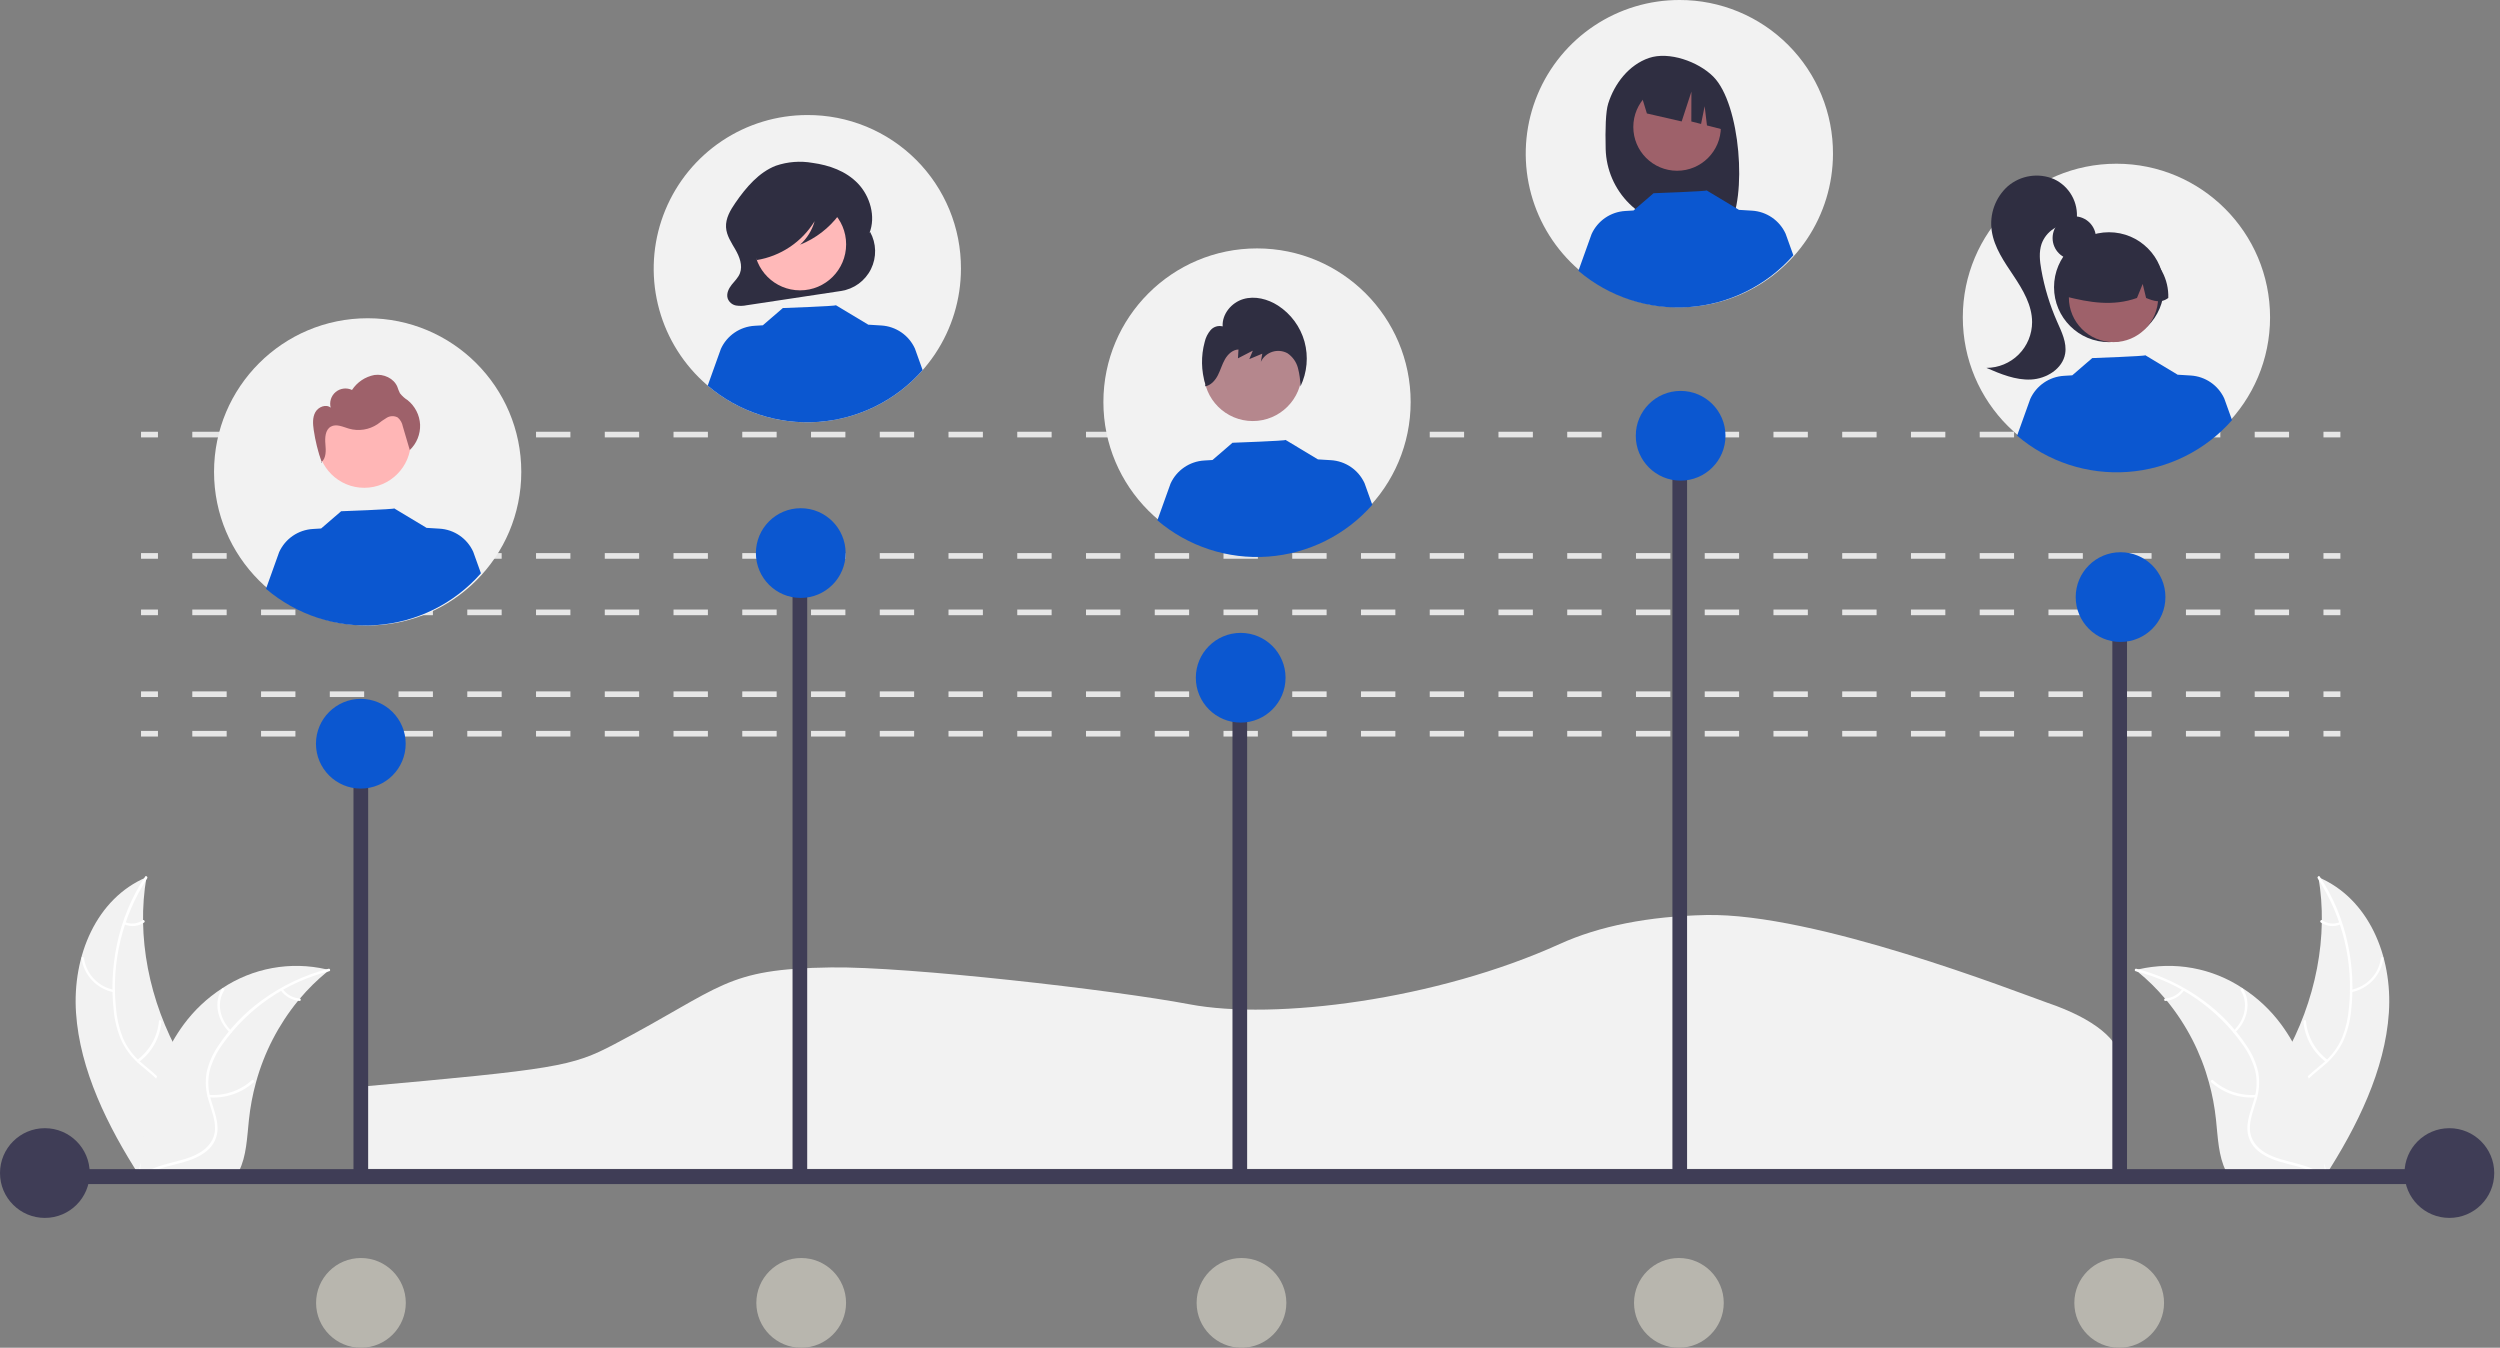 <svg width="243" height="131" viewBox="0 0 243 131" fill="none" xmlns="http://www.w3.org/2000/svg">
<rect x="0" y="0" width="243" height="131" fill="#808080" stroke="none"/>
<g clip-path="url(#clip0_273_2994)">
<path d="M34.988 113.618H206.163V103.299C206.163 101.144 203.565 99.023 199.037 97.479L198.991 97.463C195.934 96.385 176.389 88.709 165.818 88.941C160.234 89.063 155.453 90.01 151.608 91.754C139.641 97.187 123.921 99.193 115.616 97.617C108.297 96.227 88.203 93.929 80.779 94.033C70.381 94.176 70.35 95.913 59.677 101.519C55.6 103.659 54.076 103.927 34.988 105.634V113.618Z" fill="#F2F2F2"/>
<path d="M7.39 98.451C7.017 92.915 9.367 87.323 14.237 85.268C13.253 90.971 14.466 97.31 17.593 102.804C18.811 104.945 20.376 107.23 20.043 109.466C19.836 110.857 18.889 111.962 17.732 112.681C16.576 113.4 15.213 113.784 13.866 114.161L13.634 114.405C10.434 109.45 7.763 103.987 7.39 98.451Z" fill="#F2F2F2"/>
<path d="M14.309 85.369C11.894 89.087 10.821 93.519 11.268 97.93C11.342 98.937 11.567 99.928 11.937 100.868C12.342 101.81 12.962 102.644 13.748 103.301C14.476 103.935 15.283 104.509 15.865 105.287C16.153 105.667 16.361 106.1 16.477 106.562C16.593 107.024 16.615 107.504 16.541 107.974C16.372 109.089 15.794 110.02 15.195 110.906C14.53 111.889 13.822 112.899 13.701 114.164C13.686 114.318 13.441 114.252 13.456 114.099C13.666 111.897 15.523 110.558 16.147 108.553C16.317 108.068 16.375 107.552 16.316 107.042C16.258 106.532 16.085 106.041 15.81 105.608C15.268 104.785 14.435 104.192 13.694 103.556C12.918 102.922 12.286 102.129 11.842 101.23C11.428 100.306 11.165 99.321 11.064 98.313C10.812 96.139 10.915 93.939 11.369 91.798C11.855 89.442 12.786 87.2 14.114 85.194C14.195 85.072 14.39 85.247 14.309 85.369Z" fill="white"/>
<path d="M11.052 96.447C10.251 96.29 9.519 95.888 8.957 95.295C8.396 94.703 8.033 93.95 7.919 93.142C7.901 92.984 8.146 92.984 8.164 93.141C8.268 93.894 8.606 94.595 9.13 95.146C9.654 95.697 10.337 96.069 11.084 96.211C11.1 96.213 11.115 96.218 11.129 96.226C11.142 96.234 11.154 96.244 11.164 96.257C11.174 96.269 11.181 96.283 11.185 96.299C11.189 96.314 11.19 96.33 11.188 96.345C11.186 96.361 11.181 96.376 11.172 96.39C11.165 96.403 11.154 96.415 11.141 96.425C11.129 96.434 11.114 96.441 11.099 96.445C11.084 96.449 11.068 96.449 11.052 96.447Z" fill="white"/>
<path d="M13.344 103.022C13.942 102.576 14.438 102.009 14.801 101.358C15.164 100.707 15.385 99.986 15.449 99.244C15.464 99.091 15.71 99.156 15.694 99.309C15.626 100.081 15.395 100.831 15.015 101.507C14.636 102.184 14.118 102.773 13.495 103.235C13.376 103.322 13.225 103.109 13.344 103.022Z" fill="white"/>
<path d="M12.143 89.623C12.422 89.743 12.727 89.79 13.03 89.758C13.332 89.727 13.622 89.62 13.871 89.445C13.989 89.356 14.139 89.57 14.022 89.658C13.746 89.849 13.426 89.968 13.092 90.003C12.758 90.038 12.421 89.989 12.111 89.859C12.079 89.849 12.051 89.829 12.031 89.802C12.012 89.775 12.002 89.742 12.004 89.708C12.006 89.693 12.012 89.678 12.021 89.665C12.029 89.652 12.04 89.641 12.053 89.633C12.067 89.625 12.081 89.62 12.097 89.618C12.112 89.616 12.128 89.618 12.143 89.623Z" fill="white"/>
<path d="M32.005 94.287C31.934 94.345 31.862 94.403 31.791 94.462C30.833 95.243 29.951 96.112 29.155 97.057C29.093 97.129 29.03 97.203 28.97 97.277C27.067 99.606 25.673 102.31 24.88 105.212C24.555 106.395 24.327 107.603 24.198 108.824C24.016 110.526 23.96 112.404 23.229 113.826C23.155 113.975 23.07 114.119 22.976 114.256L13.996 114.711C13.974 114.702 13.952 114.695 13.93 114.686L13.574 114.72C13.576 114.656 13.58 114.589 13.582 114.524C13.583 114.487 13.586 114.449 13.588 114.411C13.589 114.386 13.59 114.361 13.59 114.338C13.591 114.33 13.591 114.322 13.592 114.315C13.592 114.292 13.594 114.272 13.594 114.251C13.614 113.877 13.635 113.503 13.661 113.129C13.66 113.127 13.66 113.127 13.662 113.125C13.816 110.313 14.327 107.532 15.181 104.848C15.208 104.77 15.234 104.689 15.264 104.611C15.663 103.448 16.167 102.324 16.771 101.253C17.101 100.673 17.464 100.113 17.859 99.575C18.881 98.191 20.145 97.002 21.59 96.067C23.064 95.085 24.724 94.414 26.468 94.096C28.211 93.778 30.001 93.819 31.727 94.218C31.821 94.24 31.912 94.263 32.005 94.287Z" fill="#F2F2F2"/>
<path d="M32.007 94.403C27.798 95.461 24.108 97.992 21.605 101.537C21.055 102.292 20.644 103.139 20.391 104.037C20.17 104.972 20.206 105.948 20.495 106.864C20.748 107.754 21.108 108.649 21.145 109.555C21.166 109.998 21.081 110.44 20.897 110.844C20.714 111.248 20.438 111.603 20.091 111.88C19.257 112.573 18.175 112.89 17.102 113.162C15.91 113.463 14.664 113.757 13.78 114.588C13.673 114.689 13.496 114.495 13.604 114.394C15.142 112.949 17.604 113.111 19.388 112.055C20.22 111.563 20.87 110.796 20.9 109.751C20.926 108.837 20.555 107.913 20.291 107.013C19.997 106.119 19.926 105.167 20.084 104.239C20.287 103.326 20.662 102.46 21.189 101.688C22.332 99.954 23.779 98.441 25.461 97.222C27.408 95.8 29.607 94.761 31.942 94.16C32.089 94.122 32.153 94.365 32.007 94.403Z" fill="white"/>
<path d="M22.323 100.349C21.076 99.17 20.763 97.352 21.587 96.105C21.668 95.982 21.884 96.129 21.803 96.252C21.032 97.421 21.33 99.097 22.496 100.2C22.619 100.316 22.445 100.465 22.323 100.349Z" fill="white"/>
<path d="M20.309 106.42C21.066 106.478 21.827 106.381 22.546 106.135C23.265 105.889 23.926 105.5 24.489 104.991C24.597 104.891 24.773 105.085 24.666 105.185C24.078 105.713 23.389 106.117 22.64 106.371C21.892 106.625 21.1 106.724 20.312 106.663C20.153 106.654 20.151 106.411 20.309 106.42Z" fill="white"/>
<path d="M27.478 96.135C27.667 96.398 27.911 96.616 28.194 96.774C28.477 96.932 28.791 97.025 29.114 97.048C29.272 97.055 29.274 97.298 29.116 97.291C28.76 97.264 28.413 97.16 28.1 96.987C27.787 96.813 27.516 96.573 27.305 96.284C27.283 96.261 27.27 96.231 27.27 96.199C27.269 96.167 27.281 96.136 27.303 96.112C27.33 96.093 27.363 96.085 27.395 96.089C27.427 96.093 27.457 96.109 27.478 96.135Z" fill="white"/>
<path d="M232.198 98.451C232.571 92.915 230.221 87.323 225.351 85.268C226.335 90.971 225.123 97.31 221.995 102.804C220.777 104.945 219.213 107.23 219.545 109.466C219.753 110.857 220.699 111.962 221.856 112.681C223.013 113.4 224.376 113.784 225.722 114.161L225.954 114.405C229.154 109.45 231.826 103.987 232.198 98.451Z" fill="#F2F2F2"/>
<path d="M225.279 85.369C227.694 89.087 228.767 93.519 228.32 97.93C228.246 98.937 228.021 99.928 227.651 100.868C227.246 101.81 226.626 102.644 225.84 103.301C225.112 103.935 224.305 104.509 223.723 105.287C223.435 105.667 223.227 106.1 223.111 106.562C222.995 107.024 222.973 107.504 223.047 107.974C223.217 109.089 223.793 110.02 224.393 110.906C225.058 111.889 225.766 112.899 225.887 114.164C225.902 114.318 226.147 114.252 226.132 114.099C225.922 111.897 224.065 110.558 223.441 108.553C223.271 108.068 223.213 107.552 223.272 107.042C223.33 106.532 223.503 106.041 223.778 105.608C224.321 104.785 225.152 104.192 225.894 103.556C226.67 102.922 227.302 102.129 227.746 101.23C228.161 100.306 228.423 99.321 228.524 98.313C228.776 96.139 228.673 93.939 228.219 91.798C227.733 89.442 226.802 87.2 225.474 85.194C225.393 85.072 225.198 85.247 225.279 85.369Z" fill="white"/>
<path d="M228.539 96.447C229.34 96.29 230.072 95.888 230.634 95.295C231.196 94.703 231.558 93.95 231.672 93.142C231.69 92.984 231.445 92.984 231.428 93.141C231.323 93.894 230.985 94.595 230.461 95.146C229.937 95.697 229.254 96.069 228.507 96.211C228.492 96.213 228.476 96.218 228.463 96.226C228.449 96.234 228.437 96.244 228.427 96.257C228.418 96.269 228.411 96.283 228.406 96.299C228.402 96.314 228.401 96.33 228.403 96.345C228.406 96.361 228.411 96.376 228.419 96.39C228.427 96.403 228.437 96.415 228.45 96.425C228.463 96.434 228.477 96.441 228.492 96.445C228.507 96.449 228.523 96.449 228.539 96.447Z" fill="white"/>
<path d="M226.246 103.022C225.648 102.576 225.151 102.009 224.788 101.358C224.425 100.707 224.205 99.986 224.14 99.244C224.125 99.091 223.88 99.156 223.895 99.309C223.964 100.081 224.195 100.831 224.574 101.507C224.953 102.184 225.471 102.773 226.095 103.235C226.214 103.322 226.364 103.109 226.246 103.022Z" fill="white"/>
<path d="M227.449 89.623C227.17 89.743 226.864 89.79 226.562 89.758C226.259 89.727 225.97 89.62 225.721 89.445C225.603 89.356 225.453 89.57 225.57 89.658C225.846 89.849 226.166 89.968 226.5 90.003C226.834 90.038 227.171 89.989 227.481 89.859C227.513 89.849 227.541 89.829 227.56 89.802C227.58 89.775 227.589 89.742 227.588 89.708C227.585 89.693 227.58 89.678 227.571 89.665C227.563 89.652 227.551 89.641 227.538 89.633C227.525 89.625 227.51 89.62 227.495 89.618C227.479 89.616 227.464 89.618 227.449 89.623Z" fill="white"/>
<path d="M207.586 94.287C207.658 94.345 207.729 94.403 207.801 94.462C208.758 95.243 209.64 96.112 210.436 97.057C210.499 97.129 210.561 97.203 210.621 97.277C212.525 99.606 213.918 102.31 214.711 105.212C215.037 106.395 215.265 107.603 215.394 108.824C215.575 110.526 215.631 112.404 216.363 113.826C216.437 113.975 216.521 114.119 216.616 114.256L225.595 114.711C225.617 114.702 225.639 114.695 225.662 114.686L226.017 114.72C226.015 114.656 226.011 114.589 226.009 114.524C226.008 114.487 226.005 114.449 226.004 114.411C226.003 114.386 226.001 114.361 226.001 114.338C226.001 114.33 226 114.322 226 114.315C226 114.293 225.998 114.272 225.997 114.251C225.978 113.877 225.956 113.503 225.931 113.129C225.931 113.127 225.931 113.127 225.929 113.125C225.775 110.313 225.265 107.532 224.41 104.848C224.384 104.77 224.358 104.689 224.327 104.611C223.928 103.448 223.424 102.324 222.82 101.253C222.49 100.673 222.127 100.113 221.732 99.576C220.711 98.191 219.447 97.002 218.002 96.067C216.527 95.085 214.867 94.414 213.124 94.096C211.38 93.778 209.591 93.819 207.864 94.218C207.771 94.24 207.679 94.263 207.586 94.287Z" fill="#F2F2F2"/>
<path d="M207.582 94.403C211.791 95.461 215.482 97.992 217.985 101.537C218.535 102.292 218.946 103.139 219.199 104.037C219.42 104.972 219.384 105.948 219.095 106.864C218.841 107.754 218.481 108.649 218.444 109.555C218.424 109.998 218.509 110.44 218.692 110.844C218.876 111.248 219.152 111.603 219.498 111.88C220.333 112.573 221.414 112.89 222.488 113.162C223.68 113.463 224.925 113.757 225.81 114.588C225.917 114.689 226.093 114.495 225.986 114.394C224.448 112.949 221.985 113.111 220.202 112.055C219.37 111.563 218.72 110.796 218.69 109.751C218.664 108.837 219.035 107.913 219.299 107.013C219.593 106.119 219.664 105.167 219.505 104.239C219.303 103.326 218.928 102.46 218.401 101.688C217.258 99.954 215.81 98.441 214.129 97.222C212.182 95.8 209.983 94.761 207.648 94.16C207.501 94.122 207.436 94.365 207.582 94.403Z" fill="white"/>
<path d="M217.266 100.349C218.513 99.17 218.826 97.352 218.002 96.105C217.921 95.982 217.705 96.129 217.786 96.252C218.557 97.421 218.259 99.097 217.093 100.2C216.97 100.316 217.144 100.465 217.266 100.349Z" fill="white"/>
<path d="M219.281 106.42C218.524 106.478 217.763 106.381 217.044 106.135C216.325 105.889 215.664 105.5 215.101 104.991C214.993 104.891 214.817 105.085 214.924 105.185C215.512 105.713 216.201 106.117 216.949 106.371C217.698 106.625 218.49 106.724 219.278 106.663C219.437 106.654 219.439 106.411 219.281 106.42Z" fill="white"/>
<path d="M212.111 96.135C211.922 96.398 211.678 96.616 211.395 96.774C211.112 96.932 210.798 97.025 210.475 97.048C210.317 97.055 210.315 97.298 210.473 97.291C210.83 97.264 211.176 97.16 211.489 96.987C211.802 96.813 212.073 96.573 212.284 96.284C212.307 96.261 212.319 96.231 212.32 96.199C212.32 96.167 212.308 96.136 212.286 96.112C212.259 96.093 212.227 96.085 212.194 96.089C212.162 96.093 212.132 96.109 212.111 96.135Z" fill="white"/>
<path d="M15.353 71.043H13.707V71.592H15.353V71.043Z" fill="#E6E6E6"/>
<path d="M222.497 71.592H219.156V71.043H222.497V71.592ZM215.815 71.592H212.474V71.043H215.815V71.592ZM209.133 71.592H205.792V71.043H209.133V71.592ZM202.451 71.592H199.11V71.043H202.451V71.592ZM195.768 71.592H192.428V71.043H195.768V71.592ZM189.086 71.592H185.745V71.043H189.086V71.592ZM182.404 71.592H179.063V71.043H182.404V71.592ZM175.722 71.592H172.381V71.043H175.722L175.722 71.592ZM169.04 71.592H165.699V71.043H169.04V71.592ZM162.358 71.592H159.017V71.043H162.358V71.592ZM155.676 71.592H152.335V71.043H155.676V71.592ZM148.994 71.592H145.652V71.043H148.994V71.592ZM142.311 71.592H138.97V71.043H142.311V71.592ZM135.629 71.592H132.288V71.043H135.629V71.592ZM128.947 71.592H125.606V71.043H128.947V71.592ZM122.265 71.592H118.924V71.043H122.265V71.592ZM115.583 71.592H112.242V71.043H115.583V71.592ZM108.901 71.592H105.559V71.043H108.901V71.592ZM102.218 71.592H98.877V71.043H102.218V71.592ZM95.536 71.592H92.195V71.043H95.536V71.592ZM88.854 71.592H85.513V71.043H88.854V71.592ZM82.172 71.592H78.831V71.043H82.172V71.592ZM75.49 71.592H72.149V71.043H75.49V71.592ZM68.808 71.592H65.466V71.043H68.808L68.808 71.592ZM62.125 71.592H58.784V71.043H62.125V71.592ZM55.443 71.592H52.102V71.043H55.443V71.592ZM48.761 71.592H45.42V71.043H48.761V71.592ZM42.079 71.592H38.738V71.043H42.079V71.592ZM35.397 71.592H32.056V71.043H35.397V71.592ZM28.715 71.592H25.374V71.043H28.715V71.592ZM22.032 71.592H18.691V71.043H22.032V71.592Z" fill="#E6E6E6"/>
<path d="M227.486 71.043H225.84V71.592H227.486V71.043Z" fill="#E6E6E6"/>
<path d="M15.353 67.203H13.707V67.752H15.353V67.203Z" fill="#E6E6E6"/>
<path d="M222.497 67.752H219.156V67.203H222.497V67.752ZM215.815 67.752H212.474V67.203H215.815V67.752ZM209.133 67.752H205.792V67.203H209.133V67.752ZM202.451 67.752H199.11V67.203H202.451V67.752ZM195.768 67.752H192.428V67.203H195.768V67.752ZM189.086 67.752H185.745V67.203H189.086V67.752ZM182.404 67.752H179.063V67.203H182.404V67.752ZM175.722 67.752H172.381V67.203H175.722L175.722 67.752ZM169.04 67.752H165.699V67.203H169.04V67.752ZM162.358 67.752H159.017V67.203H162.358V67.752ZM155.676 67.752H152.335V67.203H155.676V67.752ZM148.994 67.752H145.652V67.203H148.994V67.752ZM142.311 67.752H138.97V67.203H142.311V67.752ZM135.629 67.752H132.288V67.203H135.629V67.752ZM128.947 67.752H125.606V67.203H128.947V67.752ZM122.265 67.752H118.924V67.203H122.265V67.752ZM115.583 67.752H112.242V67.203H115.583V67.752ZM108.901 67.752H105.559V67.203H108.901V67.752ZM102.218 67.752H98.877V67.203H102.218V67.752ZM95.536 67.752H92.195V67.203H95.536V67.752ZM88.854 67.752H85.513V67.203H88.854V67.752ZM82.172 67.752H78.831V67.203H82.172V67.752ZM75.49 67.752H72.149V67.203H75.49V67.752ZM68.808 67.752H65.466V67.203H68.808L68.808 67.752ZM62.125 67.752H58.784V67.203H62.125V67.752ZM55.443 67.752H52.102V67.203H55.443V67.752ZM48.761 67.752H45.42V67.203H48.761V67.752ZM42.079 67.752H38.738V67.203H42.079V67.752ZM35.397 67.752H32.056V67.203H35.397V67.752ZM28.715 67.752H25.374V67.203H28.715V67.752ZM22.032 67.752H18.691V67.203H22.032V67.752Z" fill="#E6E6E6"/>
<path d="M227.486 67.203H225.84V67.752H227.486V67.203Z" fill="#E6E6E6"/>
<path d="M15.353 59.248H13.707V59.797H15.353V59.248Z" fill="#E6E6E6"/>
<path d="M222.497 59.797H219.156V59.248H222.497V59.797ZM215.815 59.797H212.474V59.248H215.815V59.797ZM209.133 59.797H205.792V59.248H209.133V59.797ZM202.451 59.797H199.11V59.248H202.451V59.797ZM195.768 59.797H192.428V59.248H195.768V59.797ZM189.086 59.797H185.745V59.248H189.086V59.797ZM182.404 59.797H179.063V59.248H182.404V59.797ZM175.722 59.797H172.381V59.248H175.722L175.722 59.797ZM169.04 59.797H165.699V59.248H169.04V59.797ZM162.358 59.797H159.017V59.248H162.358V59.797ZM155.676 59.797H152.335V59.248H155.676V59.797ZM148.994 59.797H145.652V59.248H148.994V59.797ZM142.311 59.797H138.97V59.248H142.311V59.797ZM135.629 59.797H132.288V59.248H135.629V59.797ZM128.947 59.797H125.606V59.248H128.947V59.797ZM122.265 59.797H118.924V59.248H122.265V59.797ZM115.583 59.797H112.242V59.248H115.583V59.797ZM108.901 59.797H105.559V59.248H108.901V59.797ZM102.218 59.797H98.877V59.248H102.218V59.797ZM95.536 59.797H92.195V59.248H95.536V59.797ZM88.854 59.797H85.513V59.248H88.854V59.797ZM82.172 59.797H78.831V59.248H82.172V59.797ZM75.49 59.797H72.149V59.248H75.49V59.797ZM68.808 59.797H65.466V59.248H68.808L68.808 59.797ZM62.125 59.797H58.784V59.248H62.125V59.797ZM55.443 59.797H52.102V59.248H55.443V59.797ZM48.761 59.797H45.42V59.248H48.761V59.797ZM42.079 59.797H38.738V59.248H42.079V59.797ZM35.397 59.797H32.056V59.248H35.397V59.797ZM28.715 59.797H25.374V59.248H28.715V59.797ZM22.032 59.797H18.691V59.248H22.032V59.797Z" fill="#E6E6E6"/>
<path d="M227.486 59.248H225.84V59.797H227.486V59.248Z" fill="#E6E6E6"/>
<path d="M15.353 53.762H13.707V54.31H15.353V53.762Z" fill="#E6E6E6"/>
<path d="M222.497 54.31H219.156V53.762H222.497V54.31ZM215.815 54.31H212.474V53.762H215.815V54.31ZM209.133 54.31H205.792V53.762H209.133V54.31ZM202.451 54.31H199.11V53.762H202.451V54.31ZM195.768 54.31H192.428V53.762H195.768V54.31ZM189.086 54.31H185.745V53.762H189.086V54.31ZM182.404 54.31H179.063V53.762H182.404V54.31ZM175.722 54.31H172.381V53.762H175.722L175.722 54.31ZM169.04 54.31H165.699V53.762H169.04V54.31ZM162.358 54.31H159.017V53.762H162.358V54.31ZM155.676 54.31H152.335V53.762H155.676V54.31ZM148.994 54.31H145.652V53.762H148.994V54.31ZM142.311 54.31H138.97V53.762H142.311V54.31ZM135.629 54.31H132.288V53.762H135.629V54.31ZM128.947 54.31H125.606V53.762H128.947V54.31ZM122.265 54.31H118.924V53.762H122.265V54.31ZM115.583 54.31H112.242V53.762H115.583V54.31ZM108.901 54.31H105.559V53.762H108.901V54.31ZM102.218 54.31H98.877V53.762H102.218V54.31ZM95.536 54.31H92.195V53.762H95.536V54.31ZM88.854 54.31H85.513V53.762H88.854V54.31ZM82.172 54.31H78.831V53.762H82.172V54.31ZM75.49 54.31H72.149V53.762H75.49V54.31ZM68.808 54.31H65.466V53.762H68.808L68.808 54.31ZM62.125 54.31H58.784V53.762H62.125V54.31ZM55.443 54.31H52.102V53.762H55.443V54.31ZM48.761 54.31H45.42V53.762H48.761V54.31ZM42.079 54.31H38.738V53.762H42.079V54.31ZM35.397 54.31H32.056V53.762H35.397V54.31ZM28.715 54.31H25.374V53.762H28.715V54.31ZM22.032 54.31H18.691V53.762H22.032V54.31Z" fill="#E6E6E6"/>
<path d="M227.486 53.762H225.84V54.31H227.486V53.762Z" fill="#E6E6E6"/>
<path d="M15.353 41.967H13.707V42.515H15.353V41.967Z" fill="#E6E6E6"/>
<path d="M222.497 42.515H219.156V41.967H222.497V42.515ZM215.815 42.515H212.474V41.967H215.815V42.515ZM209.133 42.515H205.792V41.967H209.133V42.515ZM202.451 42.515H199.11V41.967H202.451V42.515ZM195.768 42.515H192.428V41.967H195.768V42.515ZM189.086 42.515H185.745V41.967H189.086V42.515ZM182.404 42.515H179.063V41.967H182.404V42.515ZM175.722 42.515H172.381V41.967H175.722L175.722 42.515ZM169.04 42.515H165.699V41.967H169.04V42.515ZM162.358 42.515H159.017V41.967H162.358V42.515ZM155.676 42.515H152.335V41.967H155.676V42.515ZM148.994 42.515H145.652V41.967H148.994V42.515ZM142.311 42.515H138.97V41.967H142.311V42.515ZM135.629 42.515H132.288V41.967H135.629V42.515ZM128.947 42.515H125.606V41.967H128.947V42.515ZM122.265 42.515H118.924V41.967H122.265V42.515ZM115.583 42.515H112.242V41.967H115.583V42.515ZM108.901 42.515H105.559V41.967H108.901V42.515ZM102.218 42.515H98.877V41.967H102.218V42.515ZM95.536 42.515H92.195V41.967H95.536V42.515ZM88.854 42.515H85.513V41.967H88.854V42.515ZM82.172 42.515H78.831V41.967H82.172V42.515ZM75.49 42.515H72.149V41.967H75.49V42.515ZM68.808 42.515H65.466V41.967H68.808L68.808 42.515ZM62.125 42.515H58.784V41.967H62.125V42.515ZM55.443 42.515H52.102V41.967H55.443V42.515ZM48.761 42.515H45.42V41.967H48.761V42.515ZM42.079 42.515H38.738V41.967H42.079V42.515ZM35.397 42.515H32.056V41.967H35.397V42.515ZM28.715 42.515H25.374V41.967H28.715V42.515ZM22.032 42.515H18.691V41.967H22.032V42.515Z" fill="#E6E6E6"/>
<path d="M227.486 41.967H225.84V42.515H227.486V41.967Z" fill="#E6E6E6"/>
<path d="M93.404 26.114C93.404 29.067 92.528 31.954 90.887 34.41C89.246 36.866 86.914 38.78 84.186 39.91C81.457 41.04 78.455 41.336 75.558 40.76C72.662 40.183 70.001 38.761 67.913 36.673C65.824 34.584 64.402 31.924 63.826 29.027C63.25 26.131 63.545 23.128 64.676 20.4C65.806 17.671 67.72 15.339 70.175 13.698C72.631 12.057 75.518 11.182 78.471 11.182C80.435 11.173 82.38 11.553 84.196 12.301C86.012 13.048 87.661 14.148 89.05 15.536C90.438 16.924 91.537 18.574 92.285 20.389C93.032 22.205 93.412 24.151 93.404 26.114Z" fill="#F2F2F2"/>
<path d="M84.575 22.541L84.501 22.674C85.159 21.053 84.561 19.056 83.388 17.834C82.215 16.612 80.584 16.053 78.978 15.832C77.786 15.621 76.56 15.716 75.415 16.108C73.773 16.741 72.519 18.205 71.472 19.727C70.993 20.424 70.522 21.218 70.57 22.089C70.614 22.897 71.094 23.582 71.486 24.268C71.879 24.953 72.207 25.803 71.925 26.552C71.757 26.997 71.402 27.318 71.114 27.683C70.826 28.048 70.589 28.541 70.728 28.998C70.79 29.173 70.896 29.329 71.036 29.451C71.177 29.573 71.346 29.656 71.528 29.693C71.88 29.752 72.241 29.743 72.59 29.668L81.743 28.285C82.365 28.191 82.956 27.948 83.463 27.577C83.971 27.205 84.382 26.717 84.66 26.152C84.938 25.588 85.076 24.965 85.061 24.336C85.046 23.707 84.879 23.091 84.575 22.541Z" fill="#2F2E41"/>
<path d="M77.768 28.222C80.24 28.222 82.244 26.219 82.244 23.747C82.244 21.275 80.24 19.271 77.768 19.271C75.297 19.271 73.293 21.275 73.293 23.747C73.293 26.219 75.297 28.222 77.768 28.222Z" fill="#FFB9B9"/>
<path d="M89.68 35.974C87.093 38.917 83.453 40.726 79.544 41.008C75.635 41.291 71.772 40.025 68.789 37.484L70.07 33.91C70.359 33.275 70.816 32.731 71.391 32.336C71.966 31.941 72.638 31.71 73.334 31.668L74.149 31.618L76.092 29.942C76.092 29.942 81.327 29.756 81.249 29.666L84.42 31.573L84.418 31.56L85.664 31.637C86.361 31.678 87.032 31.909 87.608 32.304C88.183 32.699 88.639 33.243 88.929 33.878L89.68 35.974Z" fill="#0B57D0"/>
<path d="M82.012 19.592C81.896 18.981 81.273 18.702 80.739 18.566C79.19 18.171 77.578 18.082 75.995 18.306C74.841 18.47 73.66 18.833 72.822 19.734C72.147 20.492 71.765 21.467 71.743 22.482C71.709 23.089 71.845 23.694 72.135 24.228C72.265 24.477 72.457 24.687 72.693 24.839C72.929 24.991 73.2 25.079 73.48 25.095L73.534 25.282C74.692 25.095 75.797 24.66 76.772 24.007C77.747 23.354 78.569 22.498 79.183 21.498C78.936 22.379 78.445 23.172 77.766 23.786C79.284 23.179 80.602 22.162 81.576 20.85C81.841 20.497 82.099 20.057 82.012 19.592Z" fill="#2F2E41"/>
<path d="M205.717 45.779C213.964 45.779 220.65 39.093 220.65 30.846C220.65 22.599 213.964 15.914 205.717 15.914C197.471 15.914 190.785 22.599 190.785 30.846C190.785 39.093 197.471 45.779 205.717 45.779Z" fill="#F2F2F2"/>
<path d="M201.62 25.244C202.784 25.244 203.728 24.3 203.728 23.136C203.728 21.971 202.784 21.027 201.62 21.027C200.456 21.027 199.512 21.971 199.512 23.136C199.512 24.3 200.456 25.244 201.62 25.244Z" fill="#2F2E41"/>
<path d="M204.993 33.256C207.943 33.256 210.334 30.865 210.334 27.915C210.334 24.965 207.943 22.574 204.993 22.574C202.043 22.574 199.652 24.965 199.652 27.915C199.652 30.865 202.043 33.256 204.993 33.256Z" fill="#2F2E41"/>
<path d="M205.434 33.254C207.831 33.254 209.774 31.311 209.774 28.914C209.774 26.517 207.831 24.574 205.434 24.574C203.037 24.574 201.094 26.517 201.094 28.914C201.094 31.311 203.037 33.254 205.434 33.254Z" fill="#9E616A"/>
<path d="M208.379 24.49C207.619 24.027 206.748 23.776 205.857 23.764C204.967 23.752 204.089 23.98 203.317 24.424C202.544 24.867 201.905 25.51 201.466 26.285C201.027 27.06 200.804 27.938 200.821 28.829C203.033 29.384 205.356 29.809 207.714 28.962L208.271 27.599L208.6 28.963C209.318 29.256 210.038 29.505 210.758 28.96C210.787 28.072 210.583 27.192 210.166 26.407C209.748 25.623 209.132 24.962 208.379 24.49Z" fill="#2F2E41"/>
<path d="M199.655 17.413C198.915 17.097 198.101 16.994 197.306 17.117C196.511 17.239 195.765 17.582 195.154 18.106C194.557 18.645 194.102 19.323 193.831 20.081C193.559 20.838 193.479 21.651 193.598 22.446C193.837 24.065 194.821 25.459 195.728 26.82C196.635 28.182 197.521 29.674 197.52 31.31C197.519 32.489 197.051 33.618 196.219 34.452C195.386 35.286 194.256 35.756 193.078 35.758C194.461 36.353 195.905 36.96 197.409 36.89C198.913 36.819 200.489 35.852 200.735 34.367C200.911 33.296 200.386 32.252 199.948 31.26C199.235 29.642 198.719 27.945 198.412 26.204C198.266 25.373 198.171 24.5 198.442 23.701C198.657 23.108 199.058 22.601 199.583 22.254C200.109 21.907 200.733 21.738 201.362 21.771L201.859 21.324C201.944 20.524 201.778 19.717 201.383 19.016C200.988 18.315 200.384 17.754 199.655 17.413Z" fill="#2F2E41"/>
<path d="M216.954 40.837C214.367 43.781 210.726 45.589 206.817 45.871C202.909 46.154 199.046 44.888 196.062 42.347L197.343 38.773C197.633 38.138 198.089 37.594 198.665 37.199C199.24 36.804 199.911 36.574 200.608 36.531L201.423 36.481L203.365 34.806C203.365 34.806 208.6 34.619 208.523 34.529L211.694 36.437L211.691 36.423L212.938 36.5C213.634 36.542 214.306 36.773 214.881 37.168C215.456 37.562 215.913 38.107 216.202 38.742L216.954 40.837Z" fill="#0B57D0"/>
<path d="M178.165 14.959C178.16 17.912 177.279 20.798 175.634 23.25C173.989 25.703 171.654 27.613 168.923 28.738C166.192 29.863 163.19 30.154 160.294 29.573C157.398 28.991 154.74 27.564 152.656 25.472C150.571 23.38 149.154 20.717 148.583 17.82C148.012 14.922 148.313 11.92 149.448 9.194C150.583 6.467 152.501 4.138 154.959 2.502C157.418 0.865 160.306 -0.005 163.26 2.34819e-05C165.222 -0.002 167.165 0.385 168.978 1.136C170.791 1.888 172.437 2.991 173.822 4.381C175.207 5.771 176.304 7.421 177.049 9.236C177.795 11.052 178.174 12.996 178.165 14.959Z" fill="#F2F2F2"/>
<path d="M156.315 10.074C156.932 8.106 158.336 6.302 160.278 5.636C162.22 4.971 165.063 5.984 166.523 7.439C169.194 10.101 169.846 19.244 168.011 22.133C167.646 22.114 166.387 22.099 166.017 22.086L165.495 20.344V22.069C164.906 22.05 164.313 22.038 163.716 22.031C161.712 22.006 159.796 21.205 158.37 19.797C156.945 18.389 156.121 16.482 156.071 14.479C156.023 12.563 156.071 10.85 156.315 10.074Z" fill="#2F2E41"/>
<path d="M163.013 16.597C165.364 16.597 167.269 14.692 167.269 12.341C167.269 9.991 165.364 8.086 163.013 8.086C160.663 8.086 158.758 9.991 158.758 12.341C158.758 14.692 160.663 16.597 163.013 16.597Z" fill="#9E616A"/>
<path d="M159.34 8.604L164.24 6.15C165.242 6.602 166.104 7.313 166.739 8.21C167.373 9.107 167.756 10.158 167.847 11.253L167.969 12.716L165.917 12.194L165.692 10.323L165.344 12.048L164.397 11.807L164.406 8.903L163.459 11.805L160.077 11.028L159.34 8.604Z" fill="#2F2E41"/>
<path d="M174.313 24.814C171.726 27.757 168.085 29.566 164.177 29.848C160.268 30.13 156.405 28.864 153.422 26.323L154.703 22.75C154.992 22.115 155.449 21.571 156.024 21.176C156.599 20.781 157.271 20.55 157.967 20.508L158.782 20.458L160.725 18.782C160.725 18.782 165.96 18.595 165.882 18.506L169.053 20.413L169.051 20.4L170.297 20.476C170.993 20.518 171.665 20.749 172.24 21.144C172.816 21.539 173.272 22.083 173.562 22.718L174.313 24.814Z" fill="#0B57D0"/>
<path d="M122.182 54.009C130.429 54.009 137.115 47.324 137.115 39.077C137.115 30.83 130.429 24.145 122.182 24.145C113.935 24.145 107.25 30.83 107.25 39.077C107.25 47.324 113.935 54.009 122.182 54.009Z" fill="#F2F2F2"/>
<path d="M121.77 40.926C124.403 40.926 126.537 38.792 126.537 36.159C126.537 33.527 124.403 31.393 121.77 31.393C119.138 31.393 117.004 33.527 117.004 36.159C117.004 38.792 119.138 40.926 121.77 40.926Z" fill="#A0616A" fill-opacity="0.74"/>
<path d="M133.387 49.068C130.8 52.011 127.16 53.819 123.251 54.102C119.342 54.384 115.479 53.118 112.496 50.577L113.777 47.004C114.066 46.369 114.523 45.825 115.098 45.43C115.673 45.035 116.345 44.804 117.041 44.762L117.856 44.712L119.799 43.036C119.799 43.036 125.034 42.849 124.956 42.76L128.127 44.667L128.125 44.654L129.371 44.73C130.068 44.772 130.74 45.003 131.315 45.398C131.89 45.793 132.346 46.337 132.636 46.972L133.387 49.068Z" fill="#0B57D0"/>
<path d="M126.797 33.203C126.394 31.761 125.479 30.516 124.223 29.701C123.223 29.061 121.974 28.735 120.84 29.073C119.707 29.412 118.768 30.524 118.842 31.726C118.632 31.671 118.411 31.676 118.203 31.74C117.996 31.804 117.81 31.925 117.668 32.089C117.384 32.425 117.186 32.825 117.092 33.255C116.728 34.603 116.752 36.026 117.162 37.361L117.139 37.552C117.692 37.461 118.112 36.986 118.373 36.481C118.634 35.975 118.784 35.414 119.066 34.921C119.349 34.428 119.819 33.987 120.379 33.972L120.33 34.828C120.811 34.58 121.293 34.332 121.775 34.083C121.661 34.358 121.546 34.632 121.431 34.906C121.852 34.73 122.273 34.554 122.694 34.378C122.647 34.642 122.6 34.906 122.553 35.169C122.663 34.94 122.819 34.736 123.01 34.569C123.202 34.402 123.425 34.276 123.667 34.198C123.909 34.12 124.164 34.091 124.417 34.115C124.67 34.138 124.916 34.212 125.139 34.333C125.642 34.672 126.005 35.182 126.16 35.769C126.312 36.354 126.394 36.956 126.404 37.56C127.054 36.202 127.194 34.656 126.797 33.203Z" fill="#2F2E41"/>
<path d="M35.737 60.798C43.984 60.798 50.669 54.113 50.669 45.866C50.669 37.619 43.984 30.934 35.737 30.934C27.49 30.934 20.805 37.619 20.805 45.866C20.805 54.113 27.49 60.798 35.737 60.798Z" fill="#F2F2F2"/>
<path d="M35.405 47.414C37.907 47.414 39.935 45.386 39.935 42.884C39.935 40.382 37.907 38.353 35.405 38.353C32.903 38.353 30.875 40.382 30.875 42.884C30.875 45.386 32.903 47.414 35.405 47.414Z" fill="#FFB6B6"/>
<path d="M46.747 55.724C44.16 58.667 40.519 60.476 36.61 60.758C32.702 61.041 28.839 59.775 25.855 57.234L27.136 53.66C27.426 53.025 27.883 52.481 28.457 52.086C29.033 51.691 29.704 51.46 30.401 51.418L31.215 51.368L33.158 49.693C33.158 49.693 38.393 49.505 38.316 49.416L41.487 51.323L41.484 51.31L42.731 51.386C43.427 51.428 44.099 51.659 44.674 52.054C45.249 52.449 45.706 52.993 45.995 53.628L46.747 55.724Z" fill="#0B57D0"/>
<path d="M31.29 44.979C31.281 44.954 31.273 44.929 31.264 44.904C31.247 44.92 31.23 44.935 31.211 44.95L31.29 44.979Z" fill="#2F2E41"/>
<path d="M40.833 41.272C40.81 40.812 40.689 40.362 40.48 39.953C40.27 39.543 39.976 39.182 39.617 38.894C39.331 38.716 39.079 38.488 38.873 38.222C38.773 38.018 38.688 37.807 38.62 37.591C38.272 36.763 37.281 36.324 36.392 36.449C35.95 36.533 35.529 36.705 35.155 36.955C34.781 37.206 34.462 37.529 34.215 37.905C33.96 37.783 33.675 37.736 33.394 37.771C33.113 37.806 32.848 37.92 32.63 38.101C32.412 38.282 32.25 38.521 32.164 38.791C32.078 39.06 32.071 39.349 32.143 39.623C31.683 39.252 30.938 39.548 30.651 40.065C30.363 40.582 30.409 41.214 30.494 41.799C30.649 42.856 30.907 43.896 31.264 44.903C31.713 44.508 31.685 43.789 31.63 43.181C31.573 42.55 31.608 41.779 32.16 41.468C32.693 41.167 33.34 41.497 33.928 41.668C34.394 41.8 34.882 41.829 35.359 41.754C35.836 41.679 36.292 41.501 36.694 41.233C36.983 41.003 37.287 40.791 37.603 40.6C37.763 40.505 37.944 40.454 38.13 40.451C38.315 40.447 38.498 40.492 38.661 40.581C38.919 40.803 39.092 41.108 39.152 41.443C39.378 42.211 39.605 42.979 39.831 43.746C40.163 43.428 40.425 43.043 40.597 42.616C40.77 42.19 40.85 41.731 40.833 41.272Z" fill="#9E616A"/>
<path d="M35.785 72.289H34.359V114.068H35.785V72.289Z" fill="#3F3D56"/>
<path d="M78.46 52.777H77.035V114.069H78.46V52.777Z" fill="#3F3D56"/>
<path d="M121.222 65.606H119.797V114.069H121.222V65.606Z" fill="#3F3D56"/>
<path d="M163.984 42.086H162.559V114.068H163.984V42.086Z" fill="#3F3D56"/>
<path d="M206.746 58.478H205.32V114.069H206.746V58.478Z" fill="#3F3D56"/>
<path d="M77.833 58.119C80.241 58.119 82.194 56.167 82.194 53.759C82.194 51.351 80.241 49.398 77.833 49.398C75.425 49.398 73.473 51.351 73.473 53.759C73.473 56.167 75.425 58.119 77.833 58.119Z" fill="#0B57D0"/>
<path d="M163.357 46.717C165.765 46.717 167.717 44.765 167.717 42.357C167.717 39.948 165.765 37.996 163.357 37.996C160.948 37.996 158.996 39.948 158.996 42.357C158.996 44.765 160.948 46.717 163.357 46.717Z" fill="#0B57D0"/>
<path d="M120.595 70.237C123.003 70.237 124.955 68.284 124.955 65.876C124.955 63.468 123.003 61.516 120.595 61.516C118.187 61.516 116.234 63.468 116.234 65.876C116.234 68.284 118.187 70.237 120.595 70.237Z" fill="#0B57D0"/>
<path d="M35.071 76.651C37.48 76.651 39.432 74.698 39.432 72.29C39.432 69.882 37.48 67.93 35.071 67.93C32.663 67.93 30.711 69.882 30.711 72.29C30.711 74.698 32.663 76.651 35.071 76.651Z" fill="#0B57D0"/>
<path d="M206.118 62.397C208.527 62.397 210.479 60.444 210.479 58.036C210.479 55.628 208.527 53.676 206.118 53.676C203.71 53.676 201.758 55.628 201.758 58.036C201.758 60.444 203.71 62.397 206.118 62.397Z" fill="#0B57D0"/>
<path d="M236.706 113.639H5.211L3.758 114.365C3.758 114.558 3.834 114.743 3.971 114.879C4.107 115.016 4.292 115.092 4.485 115.092H236.706C236.899 115.092 237.084 115.016 237.22 114.879C237.357 114.743 237.433 114.558 237.433 114.365C237.433 114.173 237.357 113.988 237.22 113.852C237.084 113.715 236.899 113.639 236.706 113.639Z" fill="#3F3D56"/>
<path d="M4.36 118.381C6.769 118.381 8.721 116.429 8.721 114.021C8.721 111.612 6.769 109.66 4.36 109.66C1.952 109.66 0 111.612 0 114.021C0 116.429 1.952 118.381 4.36 118.381Z" fill="#3F3D56"/>
<path d="M35.083 131C37.491 131 39.444 129.048 39.444 126.64C39.444 124.232 37.491 122.279 35.083 122.279C32.675 122.279 30.723 124.232 30.723 126.64C30.723 129.048 32.675 131 35.083 131Z" fill="#B8B6AE"/>
<path d="M77.876 131C80.284 131 82.237 129.048 82.237 126.64C82.237 124.232 80.284 122.279 77.876 122.279C75.468 122.279 73.516 124.232 73.516 126.64C73.516 129.048 75.468 131 77.876 131Z" fill="#B8B6AE"/>
<path d="M120.673 131C123.081 131 125.033 129.048 125.033 126.64C125.033 124.232 123.081 122.279 120.673 122.279C118.265 122.279 116.312 124.232 116.312 126.64C116.312 129.048 118.265 131 120.673 131Z" fill="#B8B6AE"/>
<path d="M163.189 131C165.597 131 167.549 129.048 167.549 126.64C167.549 124.232 165.597 122.279 163.189 122.279C160.78 122.279 158.828 124.232 158.828 126.64C158.828 129.048 160.78 131 163.189 131Z" fill="#B8B6AE"/>
<path d="M205.985 131C208.394 131 210.346 129.048 210.346 126.64C210.346 124.232 208.394 122.279 205.985 122.279C203.577 122.279 201.625 124.232 201.625 126.64C201.625 129.048 203.577 131 205.985 131Z" fill="#B8B6AE"/>
<path d="M238.079 118.381C240.487 118.381 242.44 116.429 242.44 114.021C242.44 111.612 240.487 109.66 238.079 109.66C235.671 109.66 233.719 111.612 233.719 114.021C233.719 116.429 235.671 118.381 238.079 118.381Z" fill="#3F3D56"/>
</g>
<defs>
<clipPath id="clip0_273_2994">
<rect width="242.44" height="131" fill="white"/>
</clipPath>
</defs>
</svg>
